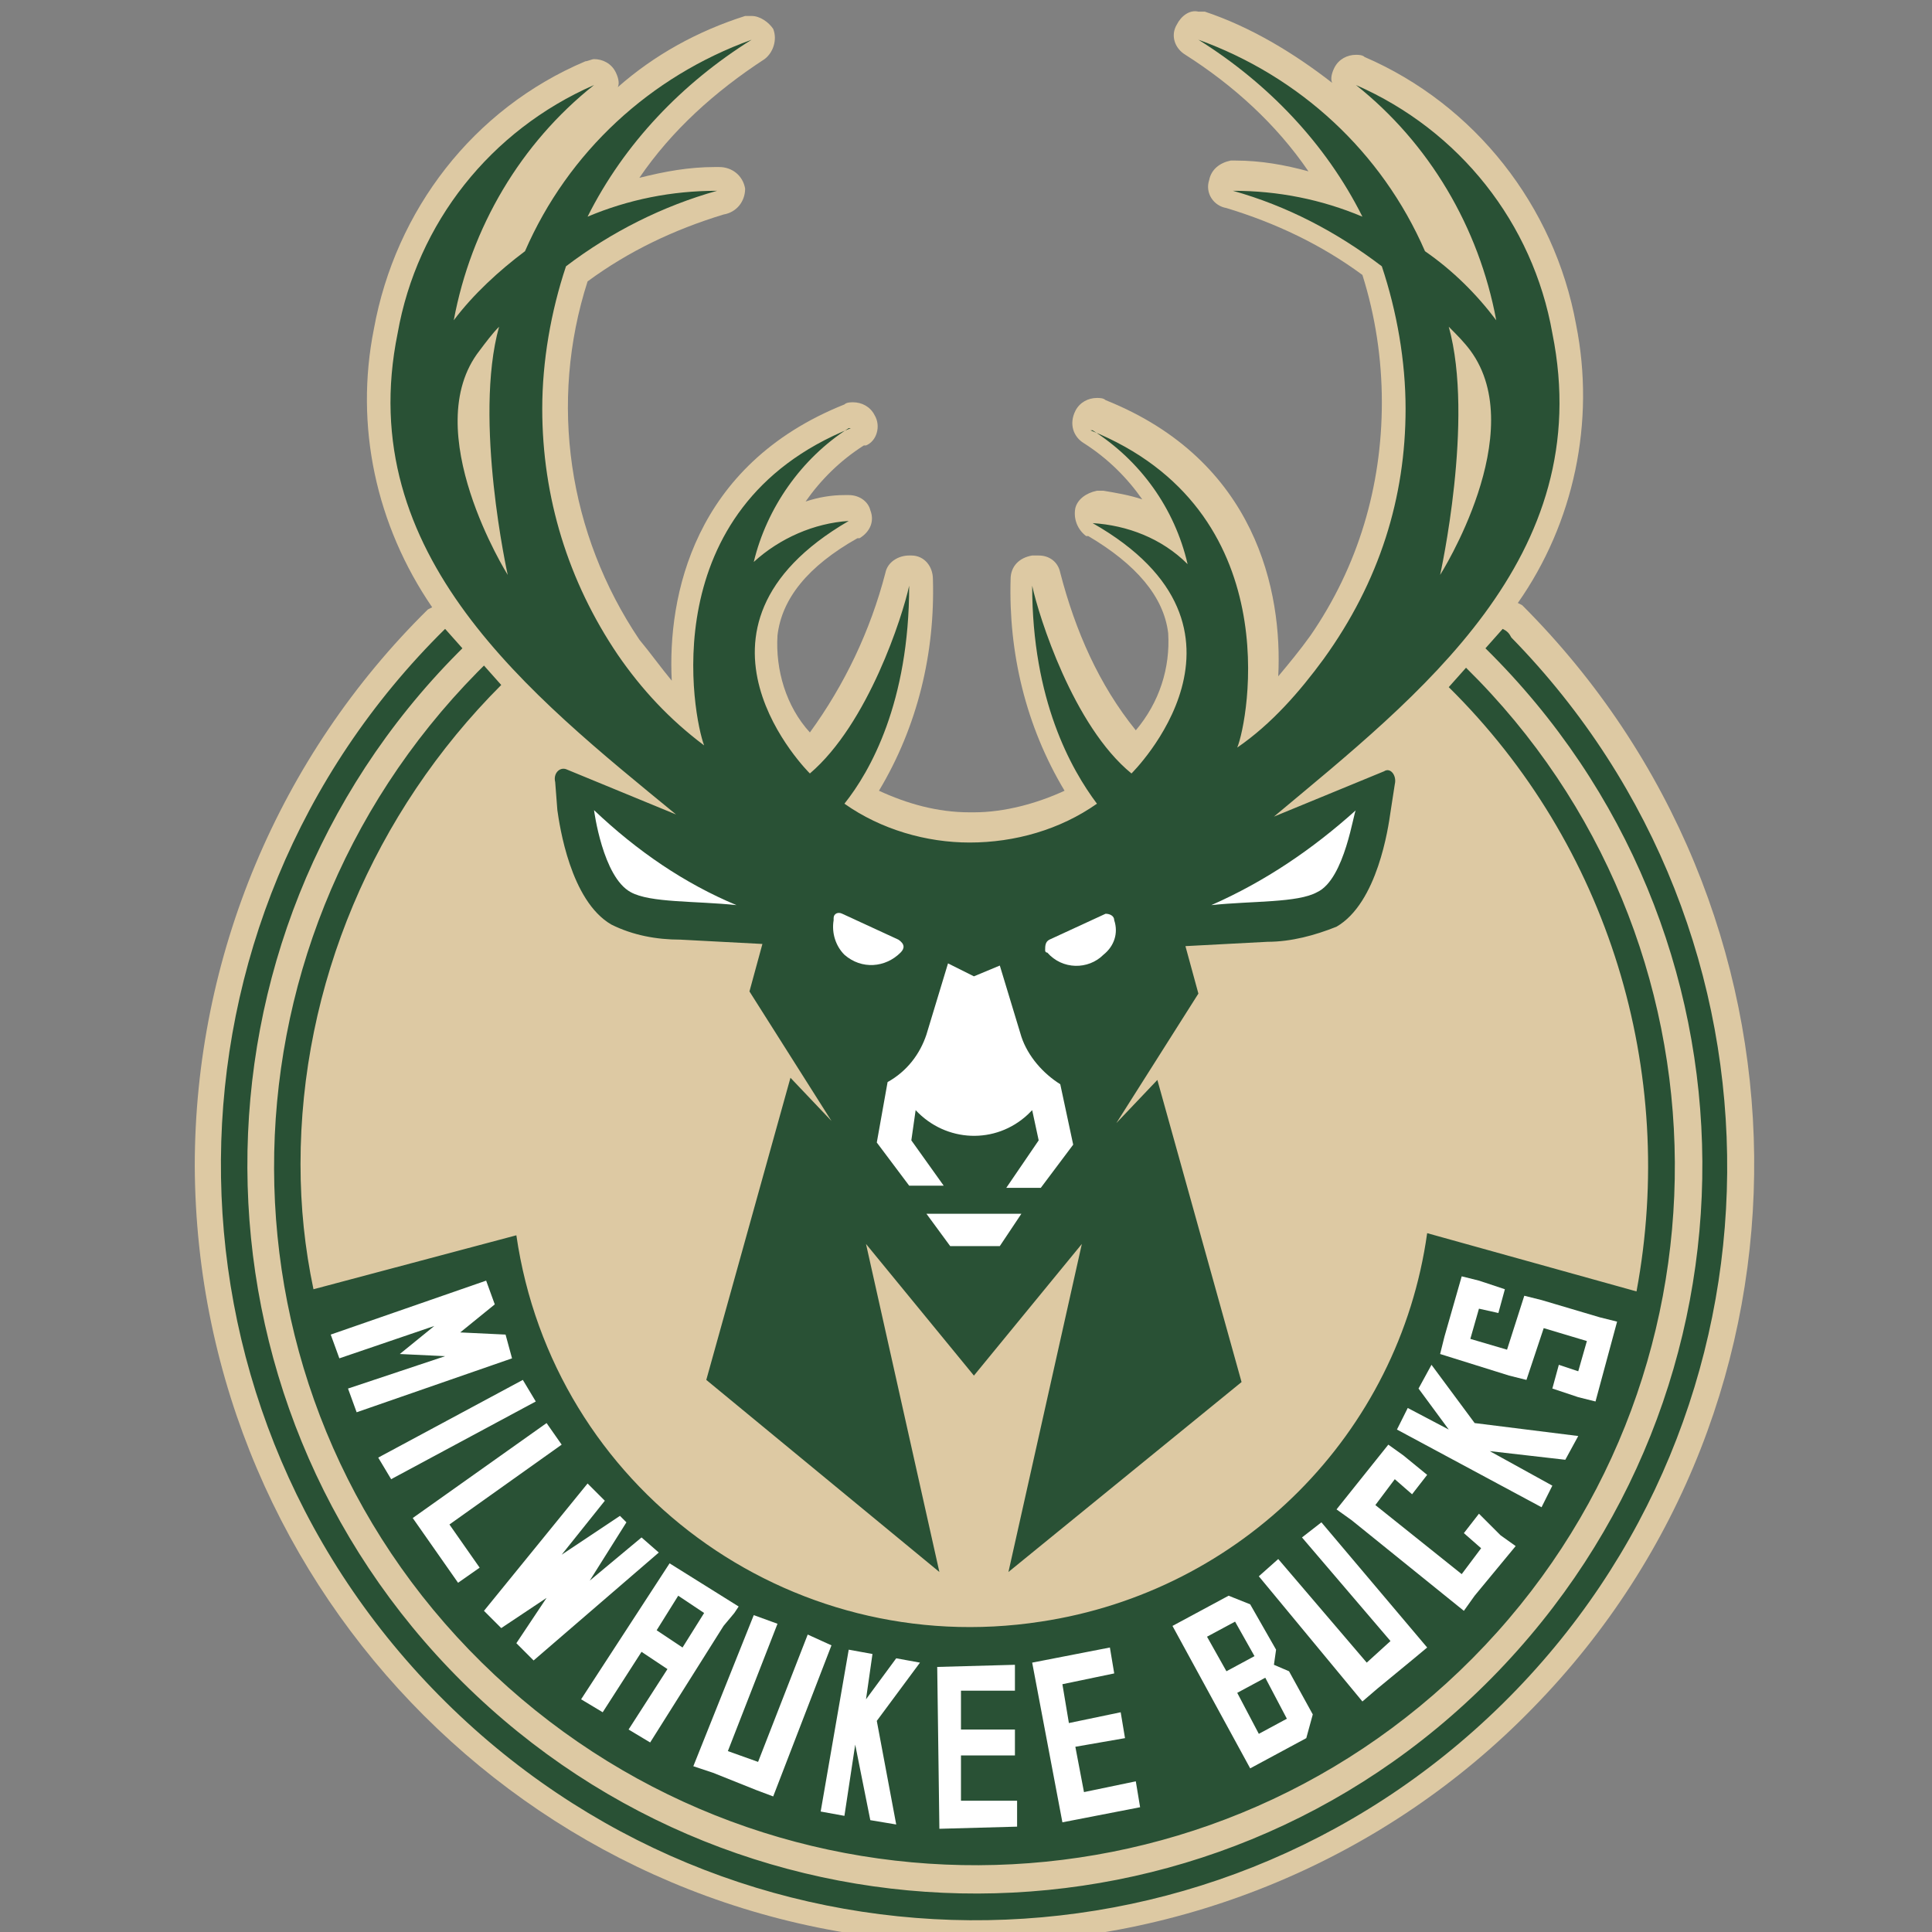 <?xml version="1.0" encoding="UTF-8"?>
<svg xmlns="http://www.w3.org/2000/svg" xmlns:xlink="http://www.w3.org/1999/xlink" width="300px" height="300px" viewBox="0 0 300 300" version="1.1">
<rect x="0" y="0" width="300" height="300" fill="#808080" stroke="none"/>
<g id="surface1">
<path style=" stroke:none;fill-rule:nonzero;fill:rgb(86.667%,78.824%,63.922%);fill-opacity:1;" d="M 151.23 301.734 C 84.535 301.734 30.578 247.781 30.242 181.094 C 30.242 148.59 43.312 117.422 66.438 94.637 L 67.109 94.301 C 58.395 81.566 55.043 66.152 58.059 51.07 C 61.41 32.641 73.477 16.891 90.902 9.516 C 91.238 9.516 91.91 9.18 92.242 9.18 C 93.586 9.18 94.926 9.852 95.594 11.191 C 95.93 11.863 96.266 12.867 95.93 13.539 C 101.629 8.512 108.332 4.824 115.703 2.48 L 116.711 2.48 C 118.051 2.48 119.391 3.484 120.062 4.488 C 120.73 6.164 120.062 8.176 118.719 9.18 C 111.012 14.207 104.309 20.238 99.281 27.613 C 103.305 26.605 106.992 25.938 111.012 25.938 L 111.684 25.938 C 113.691 25.938 115.367 27.277 115.703 29.289 C 115.703 31.297 114.363 32.973 112.352 33.309 C 104.645 35.656 97.605 39.008 91.238 43.699 C 85.207 62.465 88.223 82.906 99.281 99.328 C 100.957 101.336 102.633 103.684 104.309 105.695 C 103.641 92.625 107.66 72.184 131.121 62.801 C 131.457 62.465 132.125 62.465 132.461 62.465 C 133.801 62.465 135.141 63.133 135.812 64.477 C 136.816 66.152 136.148 68.496 134.473 69.168 L 134.137 69.168 C 130.449 71.512 127.434 74.527 125.09 77.879 C 127.098 77.211 129.109 76.875 131.121 76.875 L 131.789 76.875 C 133.465 76.875 134.809 77.879 135.141 79.219 C 135.812 80.895 135.141 82.57 133.465 83.578 L 133.133 83.578 C 125.422 87.934 121.402 92.961 120.73 98.656 C 120.395 104.02 122.07 109.715 125.758 113.734 C 131.121 106.363 135.141 97.984 137.488 88.938 C 137.824 87.262 139.5 86.258 141.176 86.258 L 141.512 86.258 C 143.52 86.258 144.863 87.934 144.863 89.941 C 145.195 101.336 142.516 112.73 136.484 122.785 C 140.84 124.793 145.531 126.137 150.559 126.137 L 151.23 126.137 C 155.922 126.137 160.949 124.793 165.305 122.785 C 159.273 112.73 156.594 101.336 156.926 89.941 C 156.926 87.934 158.27 86.594 160.277 86.258 L 161.285 86.258 C 162.961 86.258 164.301 87.262 164.637 88.938 C 166.98 97.984 170.668 106.363 176.367 113.402 C 180.051 109.043 181.727 103.684 181.395 98.32 C 180.723 92.625 176.367 87.598 168.992 83.242 L 168.656 83.242 C 167.316 82.234 166.648 80.559 166.98 78.887 C 167.316 77.543 168.656 76.539 170.332 76.203 L 171.34 76.203 C 173.348 76.539 175.359 76.875 177.371 77.543 C 175.023 74.191 172.008 71.176 168.324 68.832 C 166.648 67.824 165.977 65.816 166.98 63.805 C 167.652 62.465 168.992 61.793 170.332 61.793 C 170.668 61.793 171.34 61.793 171.672 62.129 C 195.133 71.512 199.156 91.953 198.484 105.023 C 200.16 103.012 201.836 101.004 203.512 98.656 C 210.887 87.934 214.574 75.535 214.574 62.465 C 214.574 55.762 213.566 49.059 211.555 42.691 C 205.188 38 198.148 34.648 190.441 32.305 C 188.43 31.969 187.09 29.957 187.762 27.949 C 188.098 26.273 189.438 25.266 191.113 24.93 L 191.781 24.93 C 195.805 24.93 199.492 25.602 203.176 26.605 C 198.148 19.234 191.445 13.203 184.074 8.512 C 182.398 7.504 181.727 5.496 182.734 3.82 C 183.402 2.48 184.746 1.473 186.086 1.809 L 187.09 1.809 C 194.129 4.156 200.832 8.176 206.863 12.867 C 206.527 12.199 206.863 11.191 207.199 10.523 C 207.871 9.184 209.211 8.512 210.551 8.512 C 210.887 8.512 211.555 8.512 211.891 8.848 C 228.984 16.219 241.383 31.969 244.734 50.402 C 247.75 65.48 244.398 81.23 235.688 93.629 L 236.355 93.965 C 283.613 141.215 284.617 217.621 238.031 265.207 C 215.242 288.668 183.738 301.734 151.23 301.734 Z M 151.23 301.734 "/>
<path style=" stroke:none;fill-rule:nonzero;fill:rgb(16.078%,31.765%,20.784%);fill-opacity:1;" d="M 78.84 89.273 C 78.84 89.273 73.477 65.145 77.496 50.734 C 76.492 51.742 75.488 53.082 74.48 54.422 C 64.762 66.82 78.84 89.273 78.84 89.273 Z M 223.621 89.273 C 223.621 89.273 237.695 67.156 228.312 54.422 C 227.309 53.082 226.301 52.078 224.961 50.734 C 228.984 65.145 223.621 89.273 223.621 89.273 Z M 61.746 51.742 C 64.762 34.648 76.156 20.242 92.242 13.203 C 80.848 22.25 73.141 35.32 70.461 49.73 C 73.477 45.711 77.496 42.023 81.52 39.008 C 88.223 23.594 100.957 11.863 116.711 6.168 C 105.984 12.867 96.938 22.25 91.238 33.645 C 97.605 30.965 104.309 29.625 111.348 29.625 C 102.969 31.969 94.926 35.992 87.887 41.352 C 85.539 48.391 84.199 56.098 84.199 63.469 C 84.199 77.211 88.223 90.277 95.93 101.672 C 99.617 107.035 103.973 111.727 109.336 115.746 C 107.66 111.391 101.293 78.887 132.125 66.484 L 131.789 66.484 C 124.418 71.18 119.055 78.887 117.043 87.262 C 121.066 83.578 126.43 81.23 131.789 80.895 C 102.969 97.652 125.758 120.105 125.758 120.105 C 134.809 112.398 140.168 95.641 141.176 90.949 C 141.176 109.047 135.141 119.77 131.121 124.797 C 136.816 128.816 143.855 130.828 150.559 130.828 C 157.598 130.828 164.637 128.816 170.332 124.797 C 166.312 119.434 160.277 108.711 160.277 90.949 C 161.285 95.641 166.645 112.73 175.695 120.105 C 175.695 120.105 198.484 97.652 169.664 81.23 C 175.023 81.566 180.387 83.578 184.41 87.598 C 182.398 78.887 177.035 71.512 169.664 66.82 L 169.328 66.82 C 200.16 79.219 193.793 112.062 192.117 116.082 C 197.48 112.398 201.836 107.371 205.523 102.344 C 214.238 90.281 218.258 77.211 218.258 63.469 C 218.258 56.098 216.918 48.391 214.57 41.352 C 207.535 35.992 199.824 31.969 191.445 29.625 C 198.484 29.625 205.188 30.965 211.555 33.645 C 205.859 22.25 196.809 12.867 186.086 6.168 C 201.836 11.863 214.57 23.594 221.273 39.008 C 225.633 42.023 229.316 45.711 232.336 49.73 C 229.652 35.32 221.945 22.25 210.551 13.203 C 226.637 20.242 238.031 34.652 241.047 51.742 C 248.086 86.594 220.27 108.039 197.812 126.805 L 214.906 119.77 C 215.91 119.098 216.918 120.438 216.582 121.781 L 215.91 126.137 C 215.578 128.48 213.902 140.211 207.535 143.898 C 204.184 145.238 200.496 146.242 196.809 146.242 L 184.074 146.914 L 186.086 154.285 L 173.348 174.391 L 179.715 167.691 L 192.789 214.605 L 156.59 244.098 L 167.988 193.16 L 151.23 213.602 L 134.473 193.16 L 145.867 244.098 L 109.672 214.27 L 122.742 167.355 L 129.109 174.059 L 116.375 153.949 L 118.387 146.578 L 105.648 145.906 C 101.965 145.906 98.277 145.238 94.926 143.562 C 88.559 139.875 86.883 128.148 86.547 125.801 L 86.211 121.445 C 85.875 120.105 86.883 119.098 87.887 119.434 L 104.98 126.473 C 82.523 108.039 54.707 86.258 61.746 51.742 Z M 77.832 106.363 C 58.059 126.137 46.664 152.945 46.664 180.758 C 46.664 187.461 47.336 193.828 48.676 200.195 L 80.18 191.816 C 85.875 231.027 122.406 257.836 161.617 251.805 C 192.789 247.113 217.254 222.648 221.609 191.484 L 254.117 200.531 C 260.488 166.348 249.762 131.164 224.961 106.699 L 227.645 103.684 C 270.543 145.906 270.875 214.941 228.648 257.5 C 186.422 300.059 117.715 300.395 74.816 258.172 C 31.918 215.945 31.918 147.25 74.145 104.355 C 74.48 104.02 74.816 103.684 75.152 103.348 Z M 233.34 97.652 L 230.66 100.668 C 275.234 144.566 275.566 215.945 231.664 260.516 C 187.762 305.086 116.039 305.086 71.801 261.188 C 27.562 217.285 27.227 145.574 71.129 101.34 C 71.352 101.113 71.578 100.891 71.801 100.668 L 69.117 97.652 C 23.203 142.891 22.535 216.953 68.113 263.199 C 113.691 309.441 187.426 309.777 233.34 264.539 C 279.254 219.297 279.926 145.238 234.68 98.992 C 234.344 98.32 234.012 97.988 233.34 97.652 Z M 233.34 97.652 "/>
<path style=" stroke:none;fill-rule:nonzero;fill:rgb(100%,100%,100%);fill-opacity:1;" d="M 142.852 258.172 L 136.148 267.219 L 139.164 283.305 L 135.141 282.633 L 132.797 270.906 L 131.121 281.965 L 127.434 281.293 L 131.789 256.16 L 135.477 256.832 L 134.473 263.867 L 139.164 257.5 Z M 195.469 269.23 L 192.117 262.863 L 196.473 260.516 L 199.824 266.883 Z M 187.426 254.148 L 191.781 251.805 L 194.797 257.164 L 190.441 259.512 Z M 197.816 258.508 L 198.148 256.16 L 194.129 249.121 L 190.777 247.781 L 182.062 252.473 L 194.129 274.59 L 202.84 269.898 L 203.848 266.215 L 200.16 259.512 Z M 157.934 279.617 L 157.934 283.641 L 145.867 283.973 L 145.531 258.84 L 157.598 258.508 L 157.598 262.527 L 149.219 262.527 L 149.219 268.559 L 157.598 268.559 L 157.598 272.582 L 149.219 272.582 L 149.219 279.617 Z M 176.367 276.602 L 177.035 280.625 L 164.969 282.969 L 160.277 258.172 L 172.344 255.824 L 173.016 259.848 L 164.969 261.523 L 165.977 267.555 L 174.02 265.879 L 174.691 269.898 L 166.98 271.238 L 168.32 278.277 Z M 205.188 236.387 L 221.609 255.824 L 219.598 257.5 L 213.902 262.191 L 211.555 264.203 L 195.469 244.766 L 198.484 242.086 L 212.227 258.172 L 215.914 254.82 L 202.172 238.734 Z M 251.102 205.223 L 247.75 217.621 L 245.07 216.953 L 241.047 215.613 L 242.055 211.926 L 245.07 212.93 L 246.41 208.238 L 239.707 206.23 L 237.027 214.273 L 234.344 213.602 L 223.621 210.25 L 224.289 207.57 L 226.973 198.188 L 229.652 198.855 L 233.676 200.195 L 232.668 203.883 L 229.652 203.211 L 228.312 207.902 L 234.012 209.578 L 236.691 201.203 L 239.371 201.871 L 248.422 204.555 Z M 228.984 220.973 L 245.07 222.984 L 243.059 226.672 L 231.328 225.328 L 241.047 230.691 L 239.371 234.043 L 216.918 221.98 L 218.594 218.629 L 224.961 221.98 L 220.27 215.613 L 222.281 211.926 Z M 233.004 238.398 L 235.352 240.074 L 228.984 247.781 L 227.309 250.129 L 209.879 236.055 L 207.535 234.379 L 215.578 224.324 L 217.922 226 L 221.609 229.016 L 219.266 232.031 L 216.582 229.688 L 213.566 233.707 L 226.973 244.43 L 229.988 240.41 L 227.309 238.062 L 229.652 235.047 Z M 129.109 255.488 L 120.062 278.949 L 117.379 277.941 L 110.676 275.262 L 107.66 274.258 L 117.043 250.797 L 120.73 252.137 L 113.023 271.91 L 117.715 273.586 L 125.422 253.812 Z M 69.789 236.723 L 74.48 243.426 L 71.129 245.773 L 64.09 235.719 L 84.871 220.973 L 87.215 224.324 Z M 79.508 210.922 L 55.379 219.297 L 54.039 215.613 L 69.117 210.586 L 62.082 210.25 L 67.441 205.895 L 52.695 210.922 L 51.355 207.234 L 75.488 198.855 L 76.828 202.543 L 71.465 206.898 L 78.504 207.234 Z M 83.195 217.621 L 60.738 229.688 L 58.73 226.336 L 81.184 214.27 Z M 102.297 241.078 L 82.859 257.836 L 80.18 255.156 L 84.871 248.117 L 77.832 252.809 L 75.152 250.129 L 91.238 230.355 L 93.918 233.035 L 87.215 241.414 L 96.266 235.383 L 97.27 236.387 L 91.574 245.438 L 99.617 238.734 Z M 105.984 255.824 L 101.965 253.145 L 105.316 247.781 L 109.336 250.465 Z M 114.027 250.465 L 114.699 249.457 L 103.973 242.754 L 90.234 263.867 L 93.586 265.879 L 99.617 256.496 L 103.641 259.176 L 97.605 268.559 L 100.957 270.57 L 112.352 252.473 Z M 114.027 250.465 "/>
<path style=" stroke:none;fill-rule:nonzero;fill:rgb(100%,100%,100%);fill-opacity:1;" d="M 139.5 145.906 L 130.785 141.887 C 130.113 141.551 129.445 141.887 129.445 142.559 L 129.445 142.891 C 129.109 144.902 129.781 146.914 131.121 148.254 C 133.801 150.598 137.488 150.266 139.836 147.918 C 140.504 147.25 140.504 146.578 139.5 145.906 C 139.723 145.906 139.723 145.906 139.5 145.906 Z M 139.5 145.906 "/>
<path style=" stroke:none;fill-rule:nonzero;fill:rgb(100%,100%,100%);fill-opacity:1;" d="M 92.242 125.801 C 92.242 125.801 93.586 136.191 97.941 138.535 C 100.957 140.211 107.996 139.875 114.363 140.547 C 106.32 137.195 98.945 132.168 92.242 125.801 Z M 92.242 125.801 "/>
<path style=" stroke:none;fill-rule:nonzero;fill:rgb(100%,100%,100%);fill-opacity:1;" d="M 143.855 188.469 L 147.543 193.492 L 155.25 193.492 L 158.602 188.469 Z M 143.855 188.469 "/>
<path style=" stroke:none;fill-rule:nonzero;fill:rgb(100%,100%,100%);fill-opacity:1;" d="M 210.551 125.801 C 203.848 131.832 196.473 136.859 188.094 140.547 C 194.465 139.875 201.5 140.211 204.52 138.535 C 208.875 136.523 210.215 125.801 210.551 125.801 Z M 210.551 125.801 "/>
<path style=" stroke:none;fill-rule:nonzero;fill:rgb(100%,100%,100%);fill-opacity:1;" d="M 158.602 160.988 L 155.25 149.93 L 151.23 151.605 L 147.207 149.594 L 143.855 160.652 C 142.852 163.668 140.84 166.352 137.824 168.023 L 136.148 177.41 L 141.176 184.109 L 146.535 184.109 L 141.512 177.074 L 142.18 172.383 C 146.871 177.41 154.582 177.742 159.609 173.051 C 159.832 172.828 160.055 172.605 160.277 172.383 L 161.285 177.074 L 156.258 184.445 L 161.617 184.445 L 166.645 177.742 L 164.637 168.359 C 161.953 166.684 159.609 164.004 158.602 160.988 Z M 158.602 160.988 "/>
<path style=" stroke:none;fill-rule:nonzero;fill:rgb(100%,100%,100%);fill-opacity:1;" d="M 171.672 141.887 L 162.961 145.906 C 162.289 146.242 162.289 146.914 162.289 147.582 C 162.289 147.582 162.289 147.918 162.625 147.918 C 164.969 150.602 168.992 150.602 171.34 148.254 C 173.016 146.914 173.684 144.902 173.016 142.891 C 173.016 142.223 172.344 141.887 171.672 141.887 C 171.898 141.887 171.898 141.887 171.672 141.887 Z M 171.672 141.887 "/>
</g>
</svg>
